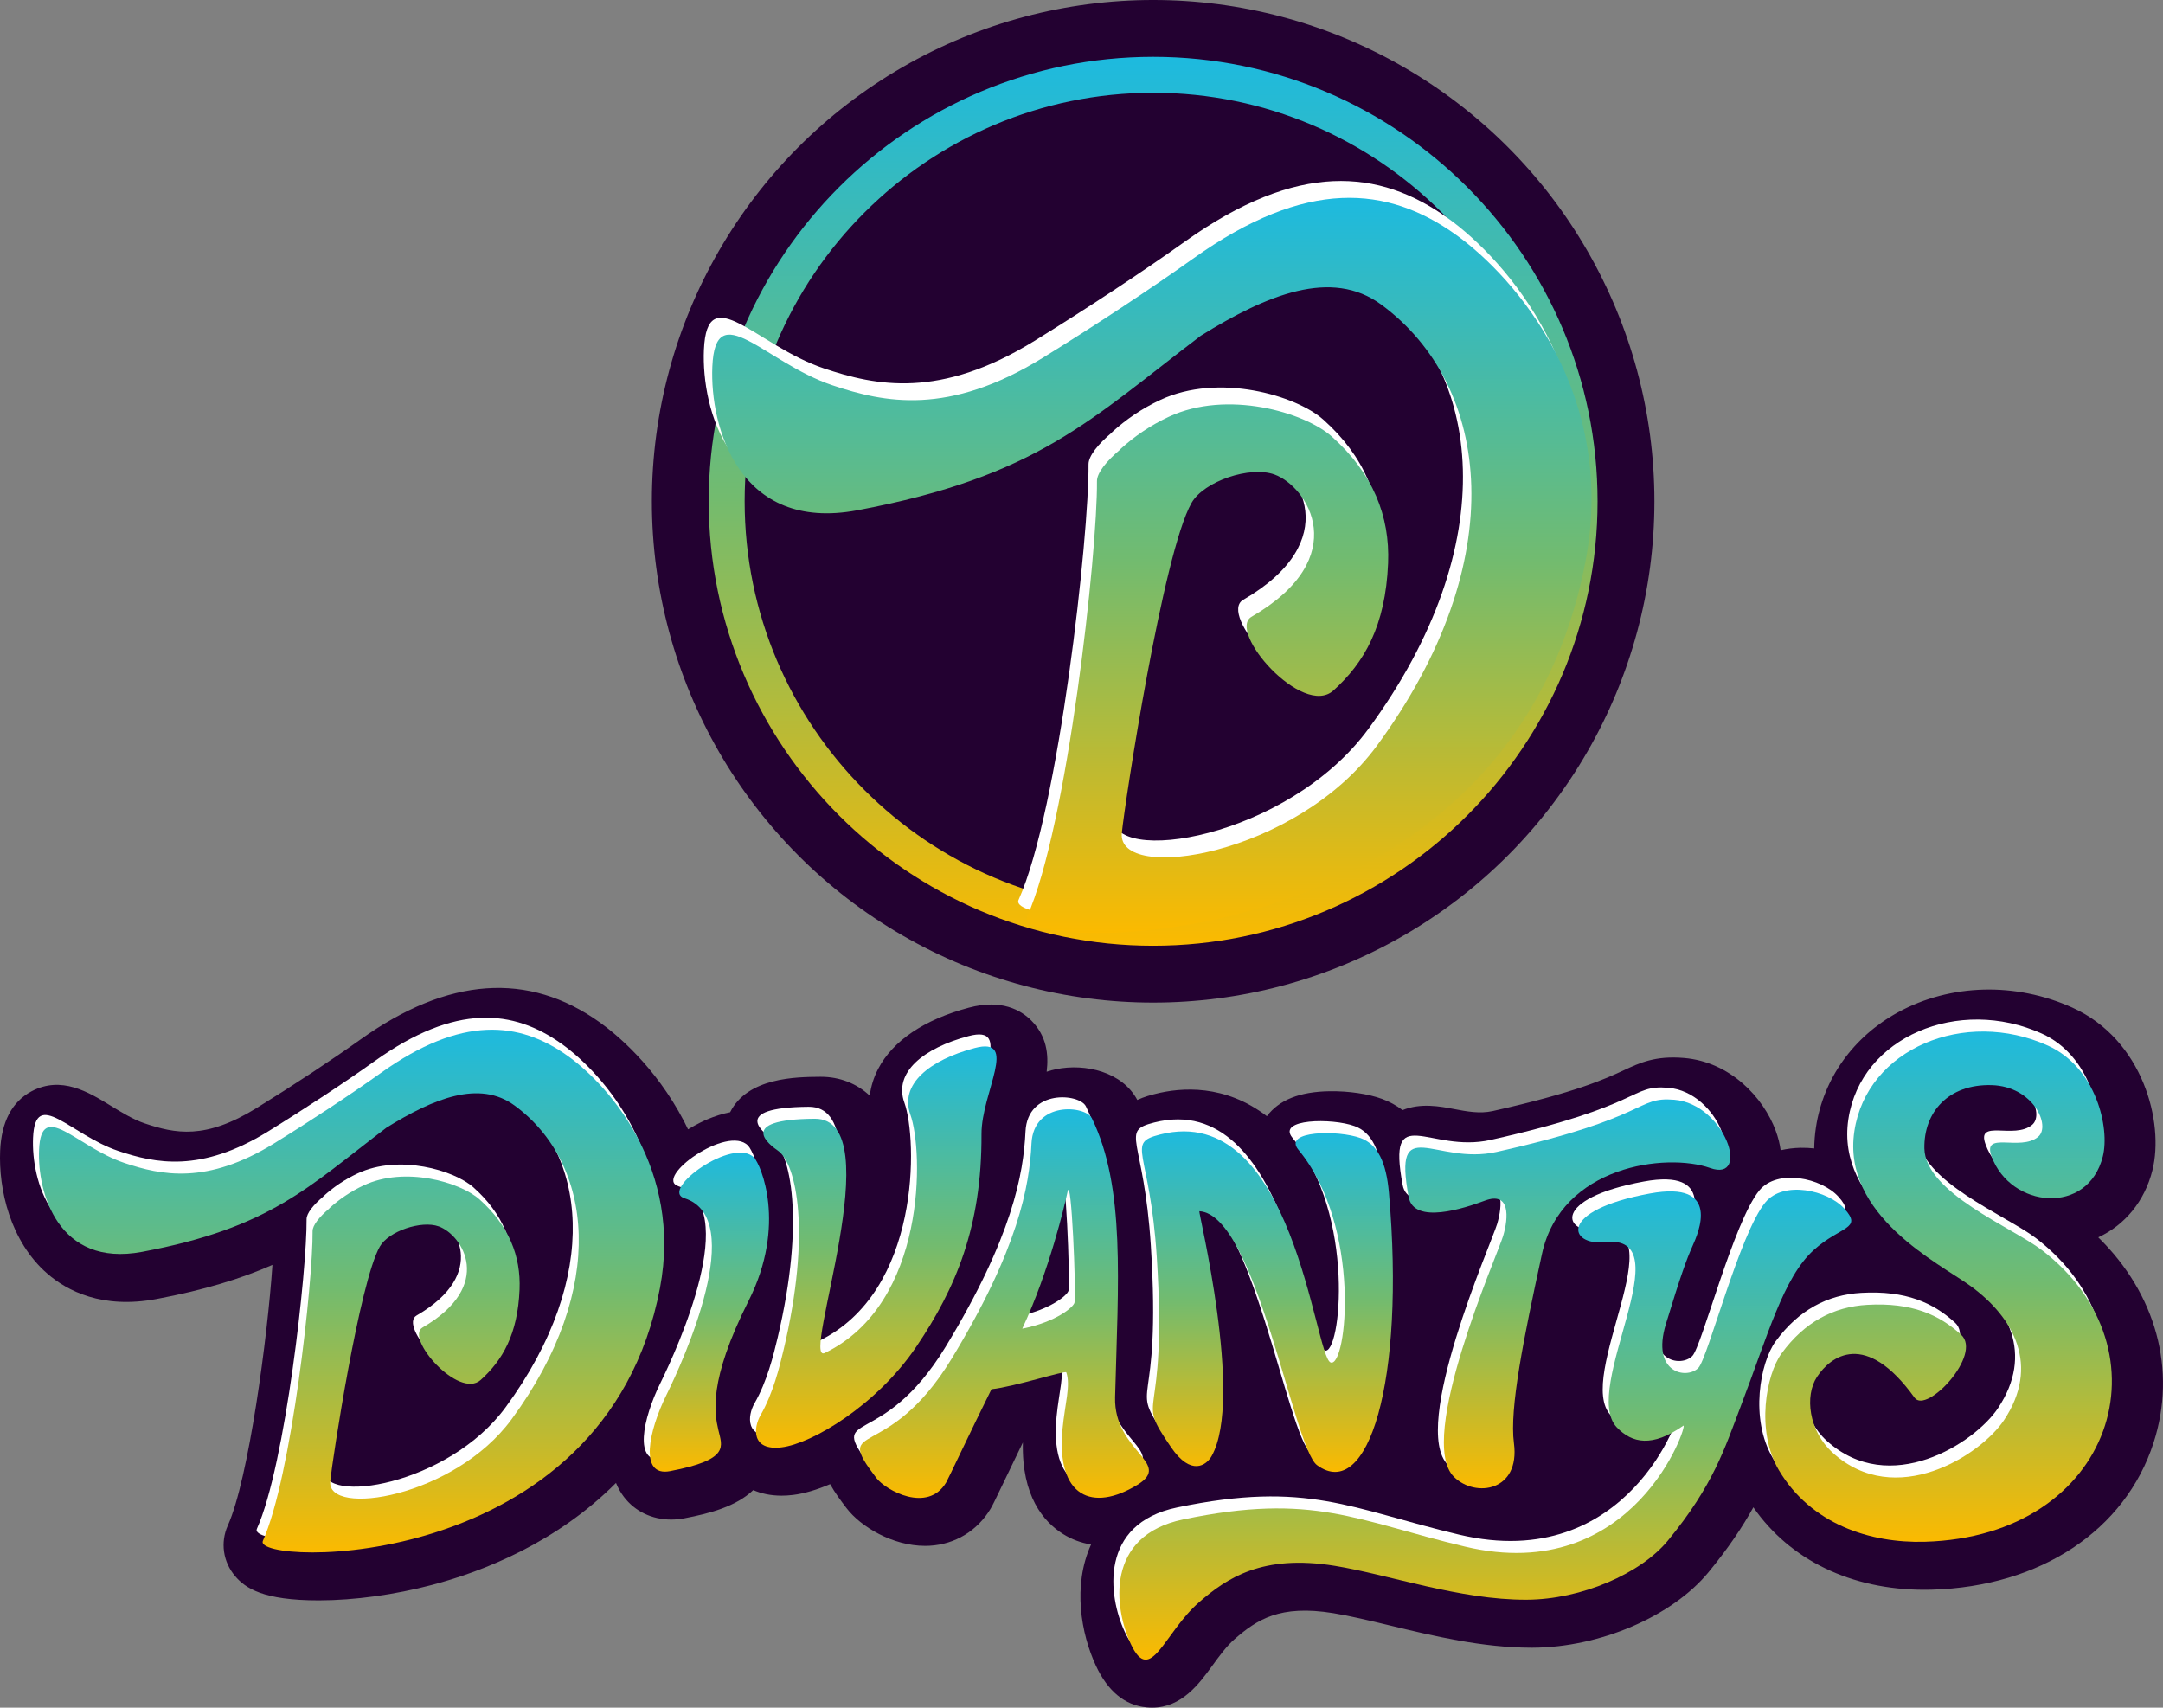 <?xml version="1.0" encoding="utf-8"?>
<!-- Generator: Adobe Illustrator 23.0.5, SVG Export Plug-In . SVG Version: 6.00 Build 0)  -->
<svg version="1.1" id="Capa_1" xmlns="http://www.w3.org/2000/svg" xmlns:xlink="http://www.w3.org/1999/xlink" x="0px" y="0px"
	 viewBox="0 0 1439.41 1136.32" style="enable-background:new 0 0 1439.41 1136.32;" xml:space="preserve">
<rect x="0" y="0" width="1439.41" height="1136.32" fill="#808080" stroke="none"/>
<style type="text/css">
	.st0{fill:#230131;}
	.st1{fill:#FFFFFF;}
	.st2{fill:url(#SVGID_1_);}
	.st3{fill:url(#SVGID_2_);}
	.st4{fill:url(#SVGID_3_);}
	.st5{fill:url(#SVGID_4_);}
	.st6{fill:url(#SVGID_5_);}
	.st7{fill:url(#SVGID_6_);}
	.st8{fill:url(#SVGID_7_);}
	.st9{fill:url(#SVGID_8_);}
	.st10{fill:url(#SVGID_9_);}
	.st11{fill:url(#SVGID_10_);}
	.st12{fill:#350030;}
	.st13{fill:url(#SVGID_11_);}
	.st14{fill:url(#SVGID_12_);}
	.st15{fill:url(#SVGID_13_);}
	.st16{fill:url(#SVGID_14_);}
	.st17{fill:url(#SVGID_15_);}
	.st18{fill:url(#SVGID_16_);}
	.st19{fill:url(#SVGID_17_);}
	.st20{fill:url(#SVGID_18_);}
	.st21{fill:url(#SVGID_19_);}
	.st22{fill:url(#SVGID_20_);}
	.st23{fill:#FDCC68;}
	.st24{fill:#935EA3;}
	.st25{fill:#8CC15C;}
	.st26{fill:#C24131;}
	.st27{fill:#1D1D1B;}
	.st28{fill:#BE1622;}
	.st29{fill:#CB88A1;}
	.st30{fill:#E9C064;}
	.st31{fill:url(#SVGID_21_);}
	.st32{clip-path:url(#SVGID_23_);fill:url(#SVGID_24_);}
	.st33{clip-path:url(#SVGID_23_);fill:url(#SVGID_25_);}
	.st34{clip-path:url(#SVGID_23_);}
	.st35{fill:url(#SVGID_26_);}
	.st36{fill:url(#SVGID_27_);}
	.st37{fill:url(#SVGID_28_);}
	.st38{fill:url(#SVGID_29_);}
	.st39{fill:url(#SVGID_30_);}
	.st40{fill:url(#SVGID_31_);}
	.st41{fill:url(#SVGID_32_);}
	.st42{fill:url(#SVGID_33_);}
	.st43{fill:url(#SVGID_34_);}
	.st44{fill:url(#SVGID_35_);}
	.st45{fill:url(#SVGID_36_);}
	.st46{fill:url(#SVGID_37_);}
	.st47{fill:url(#SVGID_38_);}
	.st48{fill:url(#SVGID_39_);}
	.st49{clip-path:url(#SVGID_41_);}
	.st50{clip-path:url(#SVGID_43_);fill:url(#SVGID_44_);}
	.st51{clip-path:url(#SVGID_43_);fill:url(#SVGID_45_);}
	.st52{clip-path:url(#SVGID_43_);}
	.st53{fill:url(#SVGID_46_);}
	.st54{fill:url(#SVGID_47_);}
	.st55{fill:url(#SVGID_48_);}
	.st56{fill:url(#SVGID_49_);}
	.st57{fill:url(#SVGID_50_);}
	.st58{fill:url(#SVGID_51_);}
	.st59{fill:url(#SVGID_52_);}
	.st60{fill:url(#SVGID_53_);}
	.st61{fill:url(#SVGID_54_);}
	.st62{fill:url(#SVGID_55_);}
	.st63{fill:url(#SVGID_56_);}
	.st64{fill:url(#SVGID_57_);}
	.st65{fill:url(#SVGID_58_);}
	.st66{fill:url(#SVGID_59_);}
	.st67{clip-path:url(#SVGID_61_);}
	.st68{fill:none;}
	.st69{fill:none;stroke:#FFFFFF;stroke-width:2;stroke-miterlimit:10;}
	.st70{fill:#E9B6A3;}
	.st71{opacity:0.9;fill:#230131;}
	.st72{fill:url(#SVGID_62_);}
	.st73{opacity:0.5;}
	.st74{fill:#EDCD83;}
	.st75{opacity:0.63;fill:url(#SVGID_63_);}
	.st76{opacity:0;fill:url(#SVGID_64_);}
	.st77{fill:url(#SVGID_65_);}
	.st78{fill:url(#SVGID_66_);}
	.st79{fill:url(#SVGID_67_);}
	.st80{fill:url(#SVGID_68_);}
	.st81{fill:url(#SVGID_69_);}
	.st82{fill:url(#SVGID_70_);}
	.st83{fill:url(#SVGID_71_);}
	.st84{fill:url(#SVGID_72_);}
	.st85{fill:url(#SVGID_73_);}
	.st86{fill:url(#SVGID_74_);}
	.st87{fill:url(#SVGID_75_);}
	.st88{fill:url(#SVGID_76_);}
	.st89{fill:url(#SVGID_77_);}
	.st90{opacity:0.24;fill:url(#SVGID_78_);}
	.st91{fill:url(#SVGID_79_);}
	.st92{fill:url(#SVGID_80_);}
	.st93{fill:url(#SVGID_81_);}
	.st94{opacity:0.24;fill:url(#SVGID_82_);}
	.st95{fill:url(#SVGID_83_);}
	.st96{fill:url(#SVGID_84_);}
	.st97{fill:url(#SVGID_85_);}
	.st98{opacity:0.24;fill:url(#SVGID_86_);}
	.st99{opacity:0.22;fill:url(#SVGID_87_);}
	.st100{fill:url(#SVGID_88_);}
	.st101{fill:url(#SVGID_89_);}
	.st102{fill:#E9C064;stroke:#FFFFFF;stroke-width:20;stroke-miterlimit:10;}
	.st103{fill:url(#SVGID_90_);}
	.st104{fill:url(#SVGID_91_);}
	.st105{fill:url(#SVGID_92_);}
	.st106{clip-path:url(#SVGID_94_);}
	.st107{fill:#BF1A1B;}
	.st108{fill:#FFEC00;}
	.st109{opacity:0.24;fill:url(#SVGID_95_);}
	.st110{opacity:0.24;fill:url(#SVGID_96_);}
	.st111{fill:url(#SVGID_97_);}
	.st112{opacity:0.63;fill:url(#SVGID_98_);}
	.st113{opacity:0;fill:url(#SVGID_99_);}
	.st114{fill:url(#SVGID_100_);}
	.st115{fill:url(#SVGID_101_);}
	.st116{fill:url(#SVGID_102_);}
	.st117{fill:url(#SVGID_103_);}
	.st118{fill:url(#SVGID_104_);}
	.st119{fill:url(#SVGID_105_);}
	.st120{fill:url(#SVGID_106_);}
	.st121{fill:url(#SVGID_107_);}
	.st122{fill:url(#SVGID_108_);}
	.st123{fill:url(#SVGID_109_);}
	.st124{fill:url(#SVGID_110_);}
	.st125{fill:url(#SVGID_111_);}
	.st126{fill:url(#SVGID_112_);}
	.st127{opacity:0.24;fill:url(#SVGID_113_);}
	.st128{fill:url(#SVGID_114_);}
	.st129{fill:url(#SVGID_115_);}
	.st130{fill:url(#SVGID_116_);}
	.st131{opacity:0.24;fill:url(#SVGID_117_);}
	.st132{fill:url(#SVGID_118_);}
	.st133{fill:url(#SVGID_119_);}
	.st134{fill:url(#SVGID_120_);}
	.st135{opacity:0.24;fill:url(#SVGID_121_);}
	.st136{opacity:0.22;fill:url(#SVGID_122_);}
	.st137{fill:url(#SVGID_123_);}
	.st138{fill:url(#SVGID_124_);}
	.st139{fill:url(#SVGID_125_);}
	.st140{fill:url(#SVGID_126_);}
	.st141{fill:url(#SVGID_127_);}
	.st142{clip-path:url(#SVGID_129_);}
	.st143{clip-path:url(#SVGID_131_);}
	.st144{fill:url(#SVGID_132_);}
	.st145{fill:url(#SVGID_133_);}
	.st146{fill:url(#SVGID_134_);}
	.st147{fill:url(#SVGID_135_);}
	.st148{fill:url(#SVGID_136_);}
	.st149{fill:url(#SVGID_137_);}
	.st150{fill:url(#SVGID_138_);}
	.st151{fill:url(#SVGID_139_);}
	.st152{fill:url(#SVGID_140_);}
	.st153{fill:url(#SVGID_141_);}
</style>
<g>
	<g>
		<path class="st0" d="M1396.31,823.36c17.64-8.09,30.92-24.04,36.07-44.67c7.91-31.7-6.21-86.93-53.29-108.19
			c-37.77-17.05-81.1-15.91-115.91,3.06c-29.92,16.3-49.87,44.27-54.75,76.73c-0.72,4.78-1.07,9.41-1.12,13.91
			c-3.03-0.32-6.08-0.47-9.11-0.42c-4.59,0.1-9.02,0.66-13.24,1.63c-0.56-4.22-1.64-8.56-3.27-12.98
			c-8.23-22.24-30.28-45.84-61.02-48.42c-19.1-1.61-29.33,3.17-40.17,8.22c-11.76,5.48-31.45,14.65-87.11,27.09
			c-8.63,1.92-17.33,0.26-25.75-1.34c-9.32-1.78-22.17-4.21-34.28,0.71c-4.08-3.09-8.62-5.6-13.67-7.45
			c-9.25-3.38-22.2-5.27-34.77-5.11c-19.96,0.29-33.67,5.73-41.85,16.61c-27.87-21.35-56.8-19.27-74.43-14.78
			c-2.68,0.68-7.05,1.8-11.8,3.98c-9.96-18.69-34.54-24.5-54.11-20.47c-2.14,0.44-4.19,1.03-6.2,1.69
			c1.43-11.78-0.1-23.81-10.06-33.92c-7.05-7.16-20-14.49-41.65-8.73c-29.7,7.9-50.59,21.97-60.39,40.68
			c-2.98,5.69-4.86,11.74-5.63,17.92c-8.68-8.16-20.02-12.58-32.54-12.58c-0.13,0-0.27,0-0.41,0c-16.09,0.12-48.35,0.38-59.98,23.6
			c-4.73,0.91-9.86,2.45-15.42,4.82c-1.46,0.62-6.45,2.84-12.58,6.55c-0.87-1.82-1.75-3.63-2.69-5.43
			c-19.27-36.97-45.61-58.31-56.04-65.76h0c-47.51-33.97-101.07-30.15-159.18,11.35c-19,13.57-44.93,30.68-69.36,45.76
			c-34.02,21-53.83,16.99-74.41,10.08c-7.51-2.52-15.55-7.46-22.65-11.82c-14.56-8.93-32.68-20.06-52.58-9.48
			C7.97,733.14,0.94,746.46,0.1,765.78c-1.1,25.41,6.59,60.23,31.46,81.78c13.18,11.43,36.48,23.62,72.57,16.84
			c32.06-6.02,56.62-13.66,77.17-22.71c-3.21,47.99-15.82,142.58-29.68,173.4c-5.07,11.28-3.22,24.19,4.84,33.7
			c6.77,7.99,18.66,16.15,55.42,16.15c0.22,0,0.45,0,0.67,0c23.39-0.06,50.01-3.72,74.93-10.29c34.07-8.99,82.81-28.05,122.45-67.87
			c1.3,3.25,3.02,6.35,5.23,9.25c7.43,9.77,18.8,15.13,31.46,15.13c2.9,0,5.86-0.28,8.86-0.85c17.27-3.29,34.44-7.94,45.78-18.75
			c5.07,2.19,11.28,3.7,18.86,3.7c2.41,0,4.95-0.15,7.63-0.48c7.29-0.89,15.69-3.35,24.67-7.19c3.22,5.84,7.24,11.15,10.91,15.96
			c9.53,12.49,30.76,25.12,52.32,25.12c1,0,1.99-0.03,2.99-0.08c16.94-0.94,31.73-9.92,40.58-24.65c1.26-2.1,2.38-4.39,9.54-19.32
			c3.39-7.07,7.51-15.65,11.93-24.75c-0.86,35.68,13.74,52.79,26.78,60.93c5.71,3.57,11.97,5.86,18.6,6.96
			c-12.43,27.43-6.64,59.4,3.2,80.59c7.9,17.03,19.24,26.38,33.7,27.79c1.27,0.12,2.5,0.18,3.71,0.18c19.76,0,31.38-15.97,40-27.82
			c4.7-6.47,9.57-13.15,14.94-17.82c14.82-12.87,29.98-23.05,65.73-17.22c11.2,1.83,24.1,4.93,37.77,8.22
			c28.73,6.92,61.26,14.75,94.07,14.75c0.25,0,0.51,0,0.76,0c44.67-0.17,92.77-20.8,116.97-50.18
			c13.32-16.17,22.73-30.31,29.89-43.24c24.38,35.14,65.15,54.88,113.75,54.88c1.68,0,3.36-0.02,5.06-0.07
			c72.17-2.01,128.7-39.48,147.51-97.79C1448.78,911.59,1434.66,860.78,1396.31,823.36z"/>
	</g>
	<g>
		<path class="st1" d="M605.81,888.14c26.28-38.93,43.62-79.92,43.36-141.42c-0.12-27.74,25.38-65.26-4.6-57.28
			c-29.98,7.98-50.03,24.05-42.72,44.35c8.72,24.2,10.98,125.68-56.97,158.56c-16.61,8.04,44.79-156.27-6.74-155.87
			c-53.38,0.41-29.46,17.76-24.42,21.26c12.28,8.55,22.27,54.42,3.79,132.33c-2.77,11.68-7.02,29.16-15.43,43.78
			c-4.69,8.15-6.27,23.76,14.09,21.28C536.52,952.64,579.53,927.07,605.81,888.14z"/>
		<path class="st1" d="M752.92,980.08c23.87-14.64-15.78-22.12-14.84-58.29c2.02-77,6.96-139.62-15.45-185.6
			c-4.16-8.54-38.83-11.76-40.19,16.78c-1.34,28.15-8.72,70.06-53.04,143.03c-43.21,71.12-80.08,40.37-50.26,79.46
			c6.43,8.42,34.18,23.59,46.48,3.12c1.43-2.39,15.9-33.3,30.21-62.13c14.87-1.5,49.28-12.68,49.79-11.19
			c2.98,8.75-0.91,20.94-2.5,37.41C698.7,988.32,723.07,998.38,752.92,980.08z M711.07,858.77c-0.46,2.89-12.14,12.95-34.77,17.39
			c18.01-38.39,28.4-82.89,30.18-91.29C708.95,773.24,712.26,851.37,711.07,858.77z"/>
		<path class="st1" d="M775.35,955.11c13.3,19.43,23.53,11.98,26.99,5.81c21.54-38.34-9.09-162.95-8.2-162.9
			c37.98,2.11,62.65,157.44,78.3,168.95c33.84,24.88,58.93-55.17,47.86-181.35c-1.75-19.93-7.34-32.07-18.83-36.27
			c-14.97-5.47-51.92-4.94-41.4,7.76c42.44,51.24,32.23,145.34,21.46,141.56c-10.78-3.78-24.47-174.37-113.46-151.71
			c-23.17,5.9-6.85,9.68-2.23,81.82C773.24,944.42,750.16,918.31,775.35,955.11z"/>
		<path class="st1" d="M984.16,790.96c16.89-6.29,15.82,11.13,12.12,23.58c-3.71,12.45-58.16,135.41-32.62,160.34
			c14.33,13.99,44.08,9.48,39.83-22.5c-3.06-23.01,6.41-69.67,18.66-125.95c12.8-58.85,82.79-67.49,111.9-57.17
			c27.26,9.66,10.03-42.57-23.83-45.41c-25.95-2.18-15.02,11.62-118.26,34.7c-40.97,9.16-69.12-26.66-58.53,30
			C936.91,807.17,970.57,796.02,984.16,790.96z"/>
		<path class="st1" d="M1202.95,823.9c17.87-16.18,32.86-13.79,20.48-27.57c-11.19-12.44-40.56-18.83-52.62-4.22
			c-17.24,20.88-38.33,103.93-44.62,110.21c-7.86,7.85-31.47,3.32-21.58-29.22c9.9-32.54,13.82-43.17,17.72-51.91
			c3.9-8.74,19.57-43.81-28.41-34.98c-62.19,11.45-53.44,35.03-29.97,32.34c52.91-6.06-16.53,97.97,8.08,123.37
			c10.12,10.45,23.42,13.37,44.18-1.2c3.71-2.6-32.25,107.31-145.29,80.46c-72.03-17.11-100.73-36.19-187.63-18.06
			c-51.97,10.84-45.9,58.86-34.85,82.66c13.24,28.53,21.98-7.13,45.62-27.66c18.2-15.81,41.91-32.02,90.15-24.16
			c36.42,5.93,83.18,22.74,127.68,22.57c36.47-0.14,75.95-17.38,94-39.29c30.43-36.93,37.91-61.65,48.2-88.56
			C1172.53,880.44,1182.74,842.19,1202.95,823.9z"/>
		<path class="st1" d="M1354.72,823.81c-19.56-14.94-77.54-38.13-78.09-67.57c-0.46-24.32,16.13-42.86,44.57-42.15
			c27.9,0.69,39.8,27.18,31.13,34.41c-11.96,9.96-37.29-4.23-31.01,12.98c12.61,34.57,64.17,39.69,74.07,0
			c4.71-18.86-4.4-59.17-36.58-73.69c-55.26-24.94-120.52,1.98-128.78,56.97c-8.43,56.13,56.39,87.86,77.12,102.87
			c29.42,21.3,46.42,53.41,22.47,89.39c-15.6,23.42-72.21,59.68-114.06,21.65c-16.03-14.57-18.62-37.86-10.46-50.33
			c9.09-13.9,32.39-31.61,65,13.76c8,11.13,45.4-28.75,30.94-41.94c-14.43-13.17-32.66-21.55-62.4-19.86
			c-22.33,1.27-41.71,11.3-57.1,32.39c-10.16,13.92-17.27,51.44-1.76,77.61c21.28,35.92,60.69,48.67,97.07,47.66
			C1402.87,1014.44,1441.33,889.94,1354.72,823.81z"/>
		<path class="st1" d="M373.82,694.67c-32.21-23.03-70.62-27.06-124.4,11.36c-19.65,14.04-46.06,31.46-71.03,46.87
			c-44.78,27.64-75.02,21.24-99.63,12.98C46.8,755.16,23.46,723.27,22,757.1c-1.22,28.23,12.46,78.5,68.63,67.94
			c85.31-16.03,110.23-42.89,162.53-82.61c31.34-19.46,61.85-31.93,85.28-14.75c52.23,38.3,62.26,121.34-2.02,208.82
			c-38.26,52.07-123.04,65.22-120.65,41.21c1.45-14.56,19.46-132.46,33.01-156.19c5.83-10.2,27.63-17.6,39.23-13.4
			c15.62,5.66,37.49,39.28-10.84,67.29c-11.86,6.87,24.17,47.99,38.72,34.89c14.52-13.08,24.64-30.4,25.86-60.17
			c0.92-22.35-7.17-42.61-26.65-59.99c-12.86-11.47-49.5-22.22-77.06-9.34c-8.77,4.1-16.37,9.31-22.94,15.32
			c0.03,0.01,0.05,0.03,0.08,0.05c-6.69,5.61-11.2,11.24-11.16,15.13c0.32,33.08-13.96,163.55-33.1,206.09
			c-7.43,16.52,227.88,23.77,264.29-168.36C450.12,770.31,402.16,714.93,373.82,694.67z"/>
		<path class="st1" d="M497.87,762.4c-13.69-14.45-63.29,21.58-46.31,26.98c42.1,13.4-0.47,107.43-12.09,130.96
			s-18.53,54.61,2.44,50.62c40.19-7.66,34.63-16.49,32.15-27.38c-2.47-10.88-7.02-32.1,20.13-85.96
			C519.74,806.92,502.27,767.05,497.87,762.4z"/>
	</g>
	<g>
		<linearGradient id="SVGID_1_" gradientUnits="userSpaceOnUse" x1="583.117" y1="963.364" x2="583.117" y2="696.322">
			<stop  offset="0" style="stop-color:#FBBA00"/>
			<stop  offset="0.506" style="stop-color:#72BB6F"/>
			<stop  offset="1" style="stop-color:#1DBADF"/>
		</linearGradient>
		<path class="st2" d="M609.8,896.11c26.28-38.93,43.62-79.92,43.36-141.42c-0.12-27.74,25.38-65.26-4.6-57.28
			s-50.03,24.05-42.72,44.35c8.72,24.2,10.98,125.68-56.97,158.56c-16.61,8.04,44.79-156.27-6.74-155.87
			c-53.38,0.41-29.46,17.76-24.42,21.26c12.28,8.55,22.27,54.42,3.79,132.33c-2.77,11.68-7.02,29.16-15.43,43.78
			c-4.69,8.15-6.27,23.76,14.09,21.28C540.5,960.61,583.52,935.04,609.8,896.11z"/>
		<linearGradient id="SVGID_2_" gradientUnits="userSpaceOnUse" x1="668.443" y1="996.777" x2="668.443" y2="738.152">
			<stop  offset="0" style="stop-color:#FBBA00"/>
			<stop  offset="0.506" style="stop-color:#72BB6F"/>
			<stop  offset="1" style="stop-color:#1DBADF"/>
		</linearGradient>
		<path class="st3" d="M756.9,988.05c23.87-14.64-15.78-22.12-14.84-58.29c2.02-77,6.96-139.62-15.45-185.6
			c-4.16-8.54-38.83-11.76-40.19,16.78c-1.34,28.15-8.72,70.06-53.04,143.03c-43.21,71.12-80.08,40.37-50.26,79.46
			c6.43,8.42,34.18,23.59,46.48,3.12c1.43-2.39,15.9-33.3,30.21-62.13c14.87-1.5,49.28-12.68,49.79-11.19
			c2.98,8.75-0.91,20.94-2.5,37.41C702.68,996.3,727.06,1006.35,756.9,988.05z M715.06,866.74c-0.46,2.89-12.14,12.95-34.77,17.39
			c18.01-38.39,28.4-82.89,30.18-91.29C712.94,781.21,716.25,859.34,715.06,866.74z"/>
		<linearGradient id="SVGID_3_" gradientUnits="userSpaceOnUse" x1="843.435" y1="979.475" x2="843.435" y2="752.874">
			<stop  offset="0" style="stop-color:#FBBA00"/>
			<stop  offset="0.506" style="stop-color:#72BB6F"/>
			<stop  offset="1" style="stop-color:#1DBADF"/>
		</linearGradient>
		<path class="st4" d="M779.33,963.08c13.3,19.43,23.53,11.98,26.99,5.81c21.54-38.34-9.09-162.95-8.2-162.9
			c37.98,2.11,62.65,157.44,78.3,168.95c33.84,24.88,58.93-55.17,47.86-181.35c-1.75-19.93-7.34-32.07-18.83-36.27
			c-14.97-5.47-51.92-4.94-41.4,7.76c42.44,51.24,32.23,145.34,21.46,141.56c-10.78-3.78-24.47-174.37-113.46-151.71
			c-23.17,5.9-6.85,9.68-2.23,81.82C777.22,952.39,754.15,926.28,779.33,963.08z"/>
		<linearGradient id="SVGID_4_" gradientUnits="userSpaceOnUse" x1="1043.338" y1="990.358" x2="1043.338" y2="731.589">
			<stop  offset="0" style="stop-color:#FBBA00"/>
			<stop  offset="0.506" style="stop-color:#72BB6F"/>
			<stop  offset="1" style="stop-color:#1DBADF"/>
		</linearGradient>
		<path class="st5" d="M988.15,798.93c16.89-6.29,15.82,11.13,12.12,23.58c-3.71,12.45-58.16,135.41-32.62,160.34
			c14.33,13.99,44.08,9.48,39.83-22.5c-3.06-23.01,6.41-69.67,18.66-125.95c12.8-58.85,82.79-67.49,111.9-57.17
			c27.26,9.66,10.03-42.57-23.83-45.41c-25.95-2.18-15.02,11.62-118.26,34.7c-40.97,9.16-69.12-26.66-58.53,30
			C940.89,815.14,974.56,804,988.15,798.93z"/>
		<linearGradient id="SVGID_5_" gradientUnits="userSpaceOnUse" x1="988.417" y1="1104.404" x2="988.417" y2="791.677">
			<stop  offset="0" style="stop-color:#FBBA00"/>
			<stop  offset="0.506" style="stop-color:#72BB6F"/>
			<stop  offset="1" style="stop-color:#1DBADF"/>
		</linearGradient>
		<path class="st6" d="M1206.93,831.88c17.87-16.18,32.86-13.79,20.48-27.57c-11.19-12.44-40.56-18.83-52.62-4.22
			c-17.24,20.88-38.33,103.93-44.62,110.21c-7.86,7.85-31.47,3.32-21.58-29.22c9.9-32.54,13.82-43.17,17.72-51.91
			s19.57-43.81-28.41-34.98c-62.19,11.45-53.44,35.03-29.97,32.34c52.91-6.06-16.53,97.97,8.08,123.37
			c10.12,10.45,23.42,13.37,44.18-1.2c3.71-2.6-32.25,107.31-145.29,80.46c-72.03-17.11-100.73-36.19-187.63-18.06
			c-51.97,10.84-45.9,58.86-34.85,82.66c13.24,28.53,21.98-7.13,45.62-27.66c18.2-15.81,41.91-32.02,90.15-24.16
			c36.42,5.93,83.18,22.74,127.68,22.57c36.47-0.14,75.95-17.38,94-39.29c30.43-36.93,37.91-61.65,48.2-88.56
			C1176.52,888.42,1186.73,850.16,1206.93,831.88z"/>
		<linearGradient id="SVGID_6_" gradientUnits="userSpaceOnUse" x1="1290.057" y1="1025.974" x2="1290.057" y2="686.407">
			<stop  offset="0" style="stop-color:#FBBA00"/>
			<stop  offset="0.506" style="stop-color:#72BB6F"/>
			<stop  offset="1" style="stop-color:#1DBADF"/>
		</linearGradient>
		<path class="st7" d="M1358.71,831.79c-19.56-14.94-77.54-38.13-78.09-67.57c-0.46-24.32,16.13-42.86,44.57-42.15
			c27.9,0.69,39.8,27.18,31.13,34.41c-11.96,9.96-37.29-4.23-31.01,12.98c12.61,34.57,64.17,39.69,74.07,0
			c4.71-18.86-4.4-59.17-36.58-73.69c-55.26-24.94-120.52,1.98-128.78,56.97c-8.43,56.13,56.39,87.86,77.12,102.87
			c29.42,21.3,46.42,53.41,22.47,89.39c-15.6,23.42-72.21,59.68-114.06,21.65c-16.03-14.57-18.62-37.86-10.46-50.33
			c9.09-13.9,32.39-31.61,65,13.76c8,11.13,45.4-28.75,30.94-41.94c-14.43-13.17-32.66-21.55-62.4-19.86
			c-22.33,1.27-41.71,11.3-57.1,32.39c-10.16,13.92-17.27,51.44-1.76,77.61c21.28,35.92,60.69,48.67,97.07,47.66
			C1406.86,1022.41,1445.31,897.92,1358.71,831.79z"/>
		<linearGradient id="SVGID_7_" gradientUnits="userSpaceOnUse" x1="233.957" y1="1033.041" x2="233.957" y2="685.197">
			<stop  offset="0" style="stop-color:#FBBA00"/>
			<stop  offset="0.506" style="stop-color:#72BB6F"/>
			<stop  offset="1" style="stop-color:#1DBADF"/>
		</linearGradient>
		<path class="st8" d="M377.81,702.64c-32.21-23.03-70.62-27.06-124.4,11.36c-19.65,14.04-46.06,31.46-71.03,46.87
			c-44.78,27.64-75.02,21.24-99.63,12.98c-31.95-10.72-55.29-42.61-56.75-8.78c-1.22,28.23,12.46,78.5,68.63,67.94
			c85.31-16.03,110.23-42.89,162.53-82.61c31.34-19.46,61.85-31.93,85.28-14.75c52.23,38.3,62.26,121.34-2.02,208.82
			c-38.26,52.07-123.04,65.22-120.65,41.21c1.45-14.56,19.46-132.46,33.01-156.19c5.83-10.2,27.63-17.6,39.23-13.4
			c15.62,5.66,37.49,39.28-10.84,67.29c-11.86,6.87,24.17,47.99,38.72,34.89c14.52-13.08,24.64-30.4,25.86-60.17
			c0.92-22.35-7.17-42.61-26.65-59.99c-12.86-11.47-49.5-22.22-77.06-9.34c-8.77,4.1-16.37,9.31-22.94,15.32
			c0.03,0.01,0.05,0.03,0.08,0.05c-6.69,5.61-11.2,11.24-11.16,15.13c0.32,33.08-13.96,163.55-33.1,206.09
			c-7.43,16.52,227.88,23.77,264.29-168.36C454.11,778.28,406.15,722.91,377.81,702.64z"/>
		<linearGradient id="SVGID_8_" gradientUnits="userSpaceOnUse" x1="472.09" y1="979.282" x2="472.09" y2="766.981">
			<stop  offset="0" style="stop-color:#FBBA00"/>
			<stop  offset="0.506" style="stop-color:#72BB6F"/>
			<stop  offset="1" style="stop-color:#1DBADF"/>
		</linearGradient>
		<path class="st9" d="M501.86,770.38c-13.69-14.45-63.29,21.58-46.31,26.98c42.1,13.4-0.47,107.43-12.09,130.96
			c-11.62,23.53-18.53,54.61,2.44,50.62c40.19-7.66,34.63-16.49,32.15-27.38c-2.47-10.88-7.02-32.1,20.13-85.96
			C523.73,814.89,506.26,775.02,501.86,770.38z"/>
	</g>
	<g>
		<circle class="st0" cx="767.38" cy="333.58" r="333.58"/>
		<g>
			<linearGradient id="SVGID_9_" gradientUnits="userSpaceOnUse" x1="767.376" y1="629.332" x2="767.376" y2="37.824">
				<stop  offset="0" style="stop-color:#FBBA00"/>
				<stop  offset="0.506" style="stop-color:#72BB6F"/>
				<stop  offset="1" style="stop-color:#1DBADF"/>
			</linearGradient>
			<path class="st10" d="M767.38,629.33c-163.08,0-295.75-132.67-295.75-295.75S604.3,37.82,767.38,37.82
				s295.75,132.68,295.75,295.75S930.45,629.33,767.38,629.33z M767.38,61.73c-149.9,0-271.84,121.95-271.84,271.85
				s121.95,271.84,271.84,271.84s271.84-121.95,271.84-271.84S917.27,61.73,767.38,61.73z"/>
		</g>
		<g>
			<path class="st1" d="M963.22,144.96c-45.3-32.39-99.32-38.05-174.96,15.98c-27.64,19.74-64.78,44.24-99.9,65.92
				c-62.98,38.87-105.51,29.87-140.12,18.26c-44.93-15.08-77.76-59.93-79.81-12.35c-1.71,39.7,17.52,110.4,96.52,95.56
				C684.92,305.78,719.97,268,793.52,212.14c44.08-27.37,86.99-44.91,119.94-20.75c73.45,53.87,87.56,170.66-2.85,293.68
				c-53.82,73.23-173.05,91.72-169.69,57.96c2.04-20.48,27.36-186.3,46.43-219.67c8.2-14.35,38.86-24.75,55.18-18.84
				c21.96,7.95,52.73,55.24-15.25,94.64c-16.68,9.66,34,67.5,54.46,49.07c20.42-18.39,34.65-42.75,36.37-84.62
				c1.29-31.44-10.08-59.93-37.49-84.38c-18.08-16.13-69.62-31.24-108.39-13.14c-12.34,5.76-23.02,13.09-32.26,21.54
				c0.04,0.02,0.07,0.04,0.11,0.06c-9.4,7.89-15.75,15.8-15.7,21.28c0.45,46.53-19.63,230.01-46.55,289.85
				c-10.45,23.23,320.49,33.44,371.7-236.78C1070.53,251.34,1003.08,173.46,963.22,144.96z"/>
			<linearGradient id="SVGID_10_" gradientUnits="userSpaceOnUse" x1="766.515" y1="620.855" x2="766.515" y2="131.641">
				<stop  offset="0" style="stop-color:#FBBA00"/>
				<stop  offset="0.506" style="stop-color:#72BB6F"/>
				<stop  offset="1" style="stop-color:#1DBADF"/>
			</linearGradient>
			<path class="st11" d="M968.83,156.18c-45.3-32.39-99.32-38.05-174.96,15.98c-27.64,19.74-64.78,44.24-99.9,65.92
				c-62.98,38.87-105.51,29.87-140.12,18.26c-44.93-15.08-77.76-59.93-79.81-12.35c-1.71,39.7,17.52,110.4,96.52,95.56
				c119.98-22.54,155.03-60.32,228.58-116.18c44.08-27.37,86.99-44.91,119.94-20.75c73.45,53.87,87.56,170.66-2.85,293.68
				c-53.82,73.23-173.05,91.72-169.69,57.96c2.04-20.48,27.36-186.3,46.43-219.67c8.2-14.35,38.86-24.75,55.18-18.84
				c21.96,7.95,52.73,55.24-15.25,94.64c-16.68,9.66,34,67.5,54.46,49.07c20.42-18.39,34.65-42.75,36.37-84.62
				c1.29-31.44-10.08-59.93-37.49-84.38c-18.08-16.13-69.62-31.24-108.39-13.14c-12.34,5.76-23.02,13.09-32.26,21.54
				c0.04,0.02,0.07,0.04,0.11,0.06c-9.4,7.89-15.75,15.8-15.7,21.28c0.45,46.53-19.63,230.01-46.55,289.85
				c-10.45,23.23,320.49,33.44,371.7-236.78C1076.13,262.56,1008.69,184.68,968.83,156.18z"/>
		</g>
	</g>
</g>
</svg>

